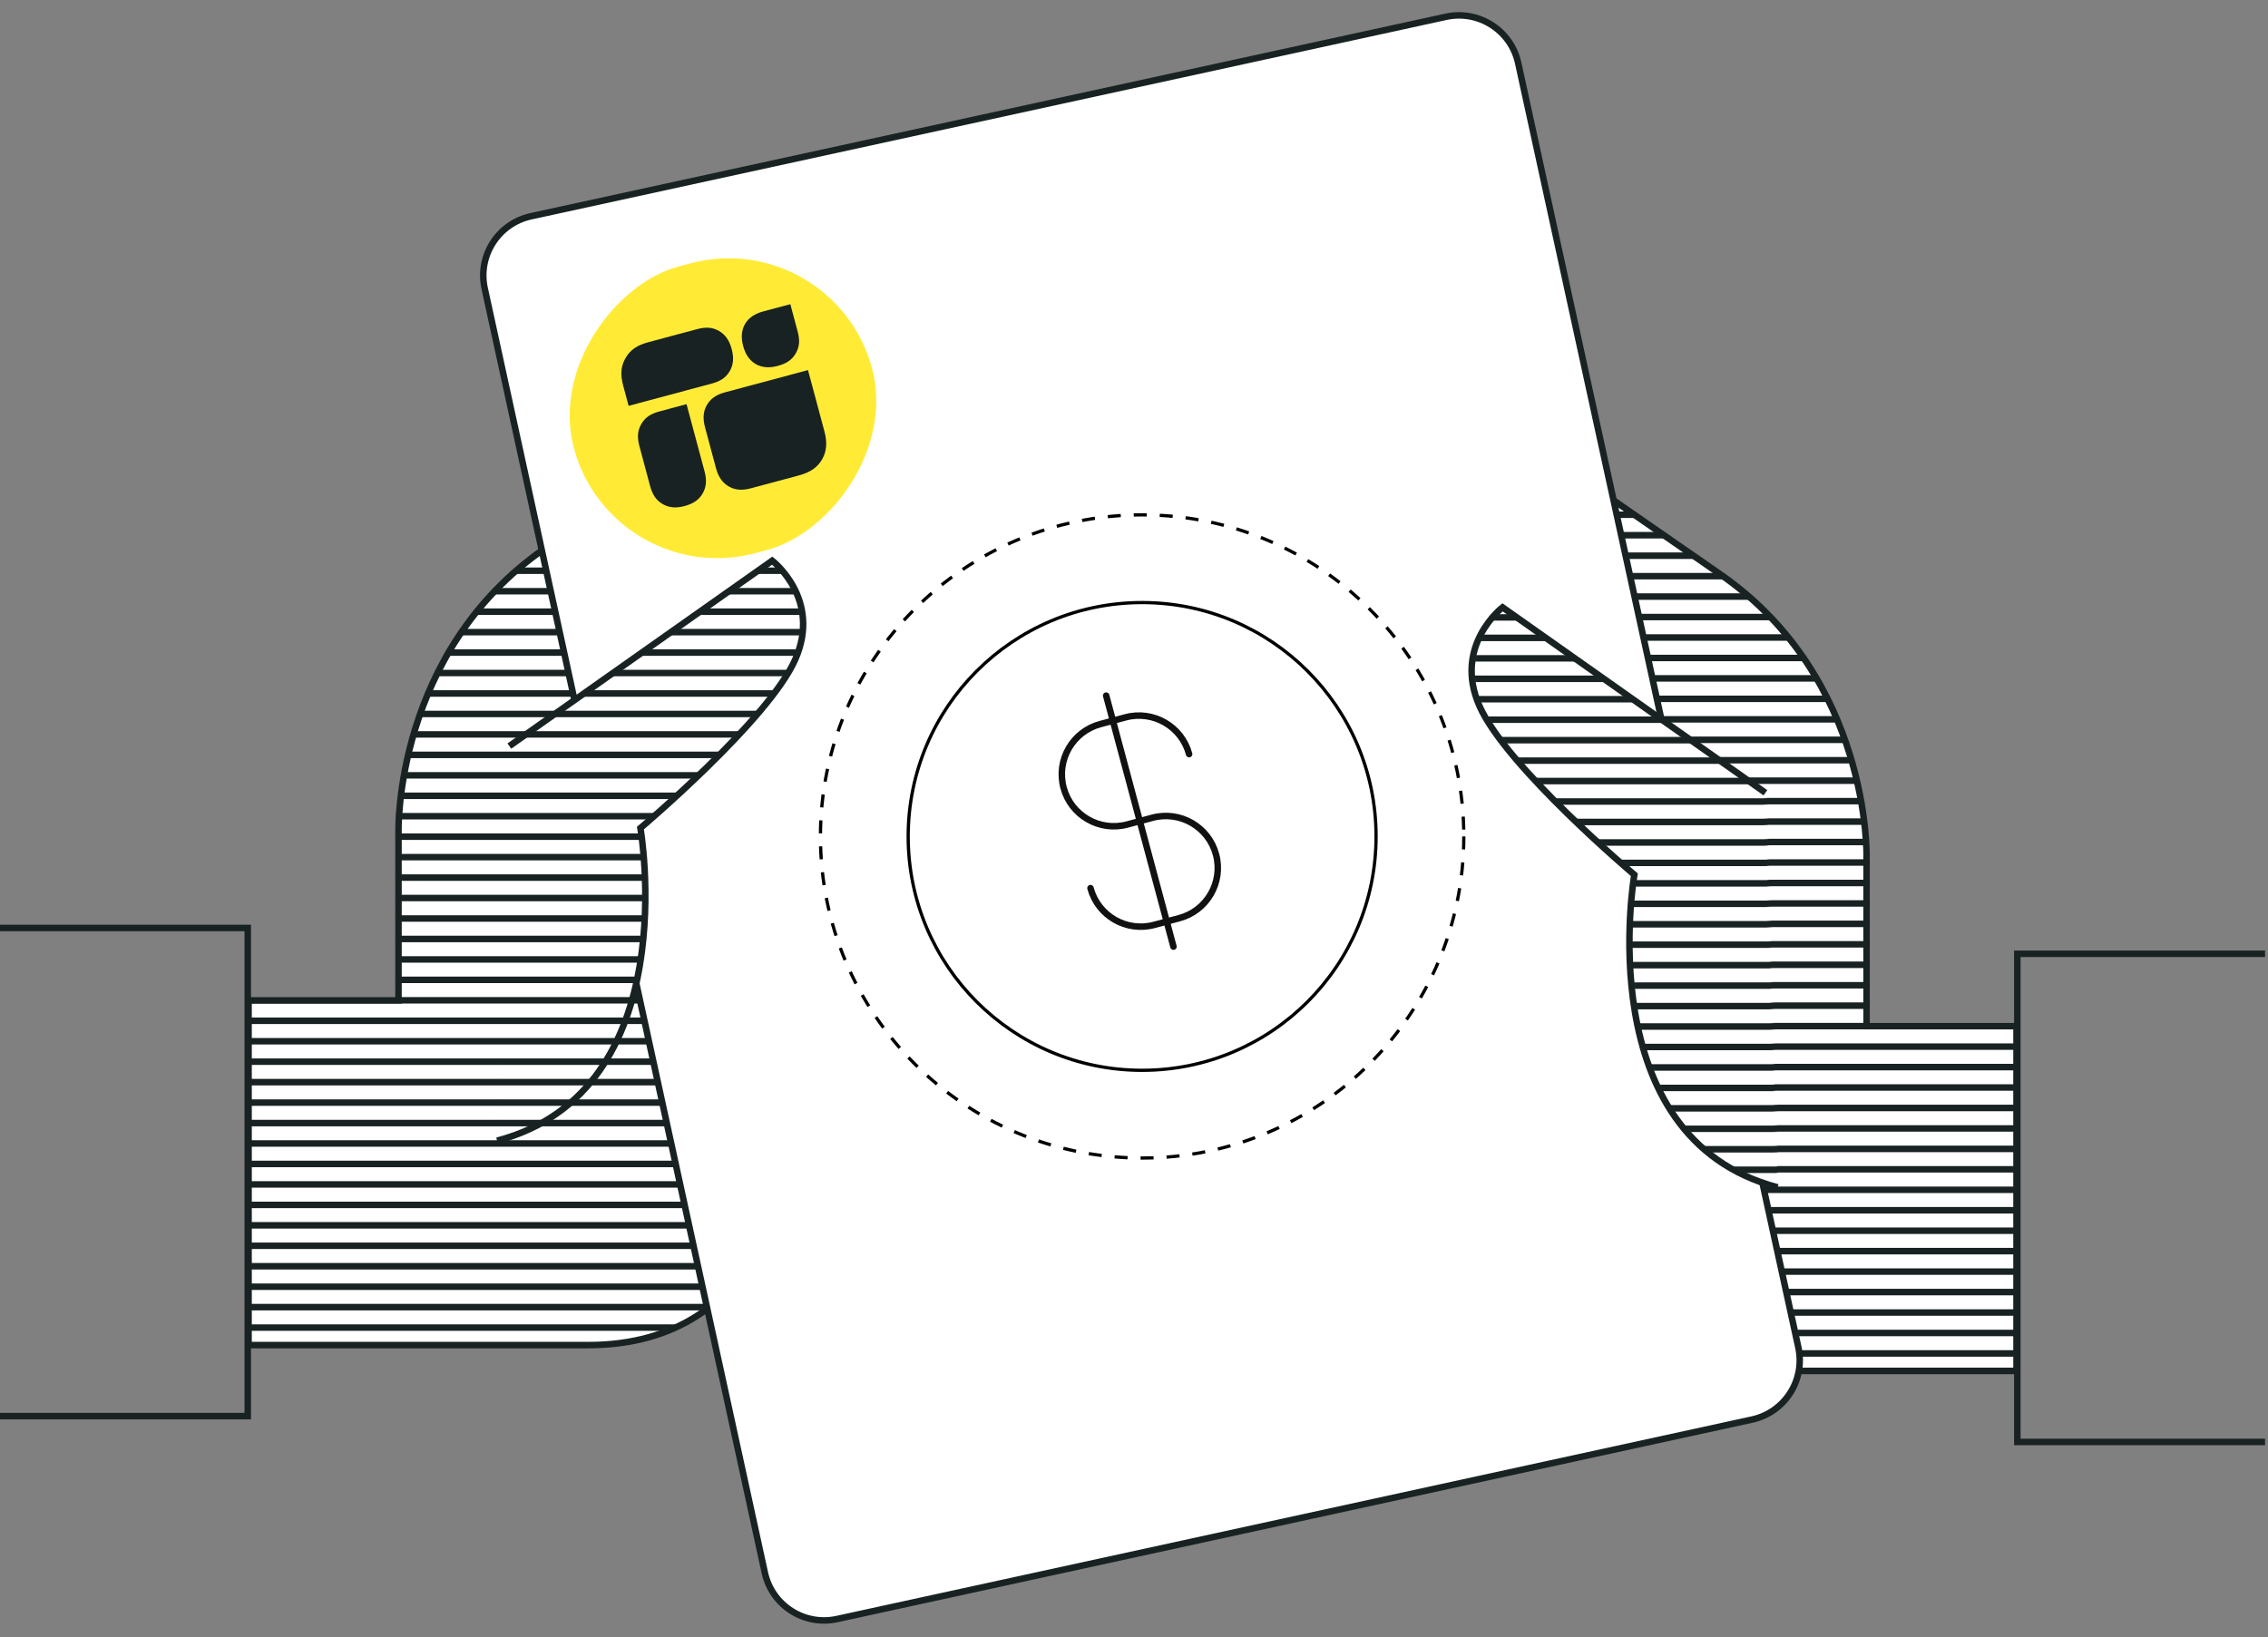 <svg width="698" height="504" viewBox="0 0 698 504" fill="none" xmlns="http://www.w3.org/2000/svg">
<rect x="0" y="0" width="698" height="504" fill="#808080" stroke="none"/>
<path d="M76.5 307.963L122.645 307.963L122.645 255.934C122.645 255.934 121.317 200.944 167.689 168.827C207.474 141.285 264.647 101.613 280.098 90.869C282.395 89.275 285.527 90.091 286.818 92.559C290.348 99.354 294.828 112.793 284.084 125.112C268.918 142.499 244.83 158.558 244.83 158.558L290.823 170.592L327.818 170.592C330.21 170.592 332.051 172.737 331.652 175.11C330.172 183.955 325.483 202.709 312.196 202.709L328.217 202.709C330.476 202.709 332.26 204.626 332.089 206.866C331.482 214.649 328.767 230.897 316.657 233.934L321.877 233.934C324.193 233.934 325.996 235.946 325.73 238.243C324.629 247.639 319.352 269.164 293.898 269.164L242.173 269.164L242.173 358.795C242.173 358.795 236.384 414.089 181.071 414.089L76.5 414.089L76.5 307.944L76.5 307.963Z" fill="white" stroke="#192222" stroke-width="2" stroke-miterlimit="10"/>
<path d="M-6.56885e-06 285.678L48.821 285.678L76.249 285.678L76.249 435.956L0 435.956" stroke="#192222" stroke-width="2" stroke-miterlimit="10"/>
<mask id="mask0_105_368" style="mask-type:luminance" maskUnits="userSpaceOnUse" x="72" y="90" width="260" height="325">
<path d="M72 307.963L122.396 307.963L122.396 255.934C122.396 255.934 121.068 200.944 167.44 168.827C207.225 141.285 264.398 101.613 279.849 90.869C282.146 89.275 285.278 90.091 286.569 92.559C290.099 99.354 294.579 112.793 283.835 125.112C268.669 142.5 244.581 158.558 244.581 158.558L290.574 170.592L327.569 170.592C329.961 170.592 331.802 172.737 331.403 175.11C329.923 183.955 325.234 202.709 311.947 202.709L327.968 202.709C330.226 202.709 332.011 204.626 331.84 206.866C331.232 214.649 328.518 230.897 316.408 233.934L321.628 233.934C323.944 233.934 325.747 235.946 325.481 238.243C324.38 247.639 319.103 269.164 293.649 269.164L241.924 269.164L241.924 358.796C241.924 358.796 236.134 414.089 180.822 414.089L72 414.089L72 307.944L72 307.963Z" fill="white"/>
</mask>
<g mask="url(#mask0_105_368)">
<path d="M77.201 415.006L324.741 415.006" stroke="#192222" stroke-width="2" stroke-miterlimit="10" stroke-linecap="round"/>
<path d="M77.201 408.704L324.741 408.704" stroke="#192222" stroke-width="2" stroke-miterlimit="10" stroke-linecap="round"/>
<path d="M77.201 402.402L324.741 402.402" stroke="#192222" stroke-width="2" stroke-miterlimit="10" stroke-linecap="round"/>
<path d="M77.201 396.12L324.741 396.12" stroke="#192222" stroke-width="2" stroke-miterlimit="10" stroke-linecap="round"/>
<path d="M77.201 389.818L324.741 389.818" stroke="#192222" stroke-width="2" stroke-miterlimit="10" stroke-linecap="round"/>
<path d="M77.201 383.516L324.741 383.516" stroke="#192222" stroke-width="2" stroke-miterlimit="10" stroke-linecap="round"/>
<path d="M77.201 377.214L324.741 377.214" stroke="#192222" stroke-width="2" stroke-miterlimit="10" stroke-linecap="round"/>
<path d="M77.201 370.931L324.741 370.931" stroke="#192222" stroke-width="2" stroke-miterlimit="10" stroke-linecap="round"/>
<path d="M77.201 364.629L324.741 364.629" stroke="#192222" stroke-width="2" stroke-miterlimit="10" stroke-linecap="round"/>
<path d="M77.201 358.327L324.741 358.327" stroke="#192222" stroke-width="2" stroke-miterlimit="10" stroke-linecap="round"/>
<path d="M77.201 352.025L324.741 352.025" stroke="#192222" stroke-width="2" stroke-miterlimit="10" stroke-linecap="round"/>
<path d="M77.201 345.742L324.741 345.742" stroke="#192222" stroke-width="2" stroke-miterlimit="10" stroke-linecap="round"/>
<path d="M77.201 339.44L324.741 339.44" stroke="#192222" stroke-width="2" stroke-miterlimit="10" stroke-linecap="round"/>
<path d="M77.201 333.138L324.741 333.138" stroke="#192222" stroke-width="2" stroke-miterlimit="10" stroke-linecap="round"/>
<path d="M77.201 326.836L324.741 326.836" stroke="#192222" stroke-width="2" stroke-miterlimit="10" stroke-linecap="round"/>
<path d="M77.201 320.553L324.741 320.553" stroke="#192222" stroke-width="2" stroke-miterlimit="10" stroke-linecap="round"/>
<path d="M77.201 314.252L324.741 314.252" stroke="#192222" stroke-width="2" stroke-miterlimit="10" stroke-linecap="round"/>
<path d="M77.201 307.95L324.741 307.95" stroke="#192222" stroke-width="2" stroke-miterlimit="10" stroke-linecap="round"/>
<path d="M77.201 301.648L324.741 301.648" stroke="#192222" stroke-width="2" stroke-miterlimit="10" stroke-linecap="round"/>
<path d="M77.201 295.365L324.741 295.365" stroke="#192222" stroke-width="2" stroke-miterlimit="10" stroke-linecap="round"/>
<path d="M77.201 289.063L324.741 289.063" stroke="#192222" stroke-width="2" stroke-miterlimit="10" stroke-linecap="round"/>
<path d="M77.201 282.761L324.741 282.761" stroke="#192222" stroke-width="2" stroke-miterlimit="10" stroke-linecap="round"/>
<path d="M77.201 276.459L324.741 276.459" stroke="#192222" stroke-width="2" stroke-miterlimit="10" stroke-linecap="round"/>
<path d="M77.201 270.176L324.741 270.176" stroke="#192222" stroke-width="2" stroke-miterlimit="10" stroke-linecap="round"/>
<path d="M77.201 263.874L324.741 263.874" stroke="#192222" stroke-width="2" stroke-miterlimit="10" stroke-linecap="round"/>
<path d="M77.201 257.572L324.741 257.572" stroke="#192222" stroke-width="2" stroke-miterlimit="10" stroke-linecap="round"/>
<path d="M77.201 251.27L324.741 251.27" stroke="#192222" stroke-width="2" stroke-miterlimit="10" stroke-linecap="round"/>
<path d="M77.201 244.988L324.741 244.988" stroke="#192222" stroke-width="2" stroke-miterlimit="10" stroke-linecap="round"/>
<path d="M77.201 238.686L324.741 238.686" stroke="#192222" stroke-width="2" stroke-miterlimit="10" stroke-linecap="round"/>
<path d="M77.201 232.384L324.741 232.384" stroke="#192222" stroke-width="2" stroke-miterlimit="10" stroke-linecap="round"/>
<path d="M77.201 226.082L324.741 226.082" stroke="#192222" stroke-width="2" stroke-miterlimit="10" stroke-linecap="round"/>
<path d="M77.201 219.799L324.741 219.799" stroke="#192222" stroke-width="2" stroke-miterlimit="10" stroke-linecap="round"/>
<path d="M77.201 213.497L324.741 213.497" stroke="#192222" stroke-width="2" stroke-miterlimit="10" stroke-linecap="round"/>
<path d="M77.201 207.195L324.741 207.195" stroke="#192222" stroke-width="2" stroke-miterlimit="10" stroke-linecap="round"/>
<path d="M77.201 200.893L324.741 200.893" stroke="#192222" stroke-width="2" stroke-miterlimit="10" stroke-linecap="round"/>
<path d="M77.201 194.61L324.741 194.61" stroke="#192222" stroke-width="2" stroke-miterlimit="10" stroke-linecap="round"/>
<path d="M77.201 188.308L324.741 188.308" stroke="#192222" stroke-width="2" stroke-miterlimit="10" stroke-linecap="round"/>
<path d="M77.201 182.006L324.741 182.006" stroke="#192222" stroke-width="2" stroke-miterlimit="10" stroke-linecap="round"/>
<path d="M77.201 175.705L324.741 175.705" stroke="#192222" stroke-width="2" stroke-miterlimit="10" stroke-linecap="round"/>
<path d="M77.201 169.421L324.741 169.421" stroke="#192222" stroke-width="2" stroke-miterlimit="10" stroke-linecap="round"/>
<path d="M77.201 163.12L324.741 163.12" stroke="#192222" stroke-width="2" stroke-miterlimit="10" stroke-linecap="round"/>
<path d="M77.201 156.818L324.741 156.818" stroke="#192222" stroke-width="2" stroke-miterlimit="10" stroke-linecap="round"/>
<path d="M77.201 150.516L324.741 150.516" stroke="#192222" stroke-width="2" stroke-miterlimit="10" stroke-linecap="round"/>
<path d="M77.201 144.233L324.741 144.233" stroke="#192222" stroke-width="2" stroke-miterlimit="10" stroke-linecap="round"/>
<path d="M77.201 137.931L324.741 137.931" stroke="#192222" stroke-width="2" stroke-miterlimit="10" stroke-linecap="round"/>
<path d="M77.201 131.629L324.741 131.629" stroke="#192222" stroke-width="2" stroke-miterlimit="10" stroke-linecap="round"/>
<path d="M77.201 125.327L324.741 125.327" stroke="#192222" stroke-width="2" stroke-miterlimit="10" stroke-linecap="round"/>
<path d="M77.201 119.025L324.741 119.025" stroke="#192222" stroke-width="2" stroke-miterlimit="10" stroke-linecap="round"/>
<path d="M77.201 112.742L324.741 112.742" stroke="#192222" stroke-width="2" stroke-miterlimit="10" stroke-linecap="round"/>
<path d="M77.201 106.44L324.741 106.44" stroke="#192222" stroke-width="2" stroke-miterlimit="10" stroke-linecap="round"/>
</g>
<path d="M620.6 315.914L574.455 315.914L574.455 263.885C574.455 263.885 575.784 208.895 529.411 176.779C489.626 149.236 432.453 109.564 417.002 98.821C414.705 97.226 411.573 98.043 410.283 100.51C406.752 107.306 402.272 120.745 413.016 133.064C428.182 150.451 452.27 166.509 452.27 166.509L406.277 178.544L369.282 178.544C366.891 178.544 365.049 180.689 365.448 183.061C366.928 191.907 371.617 210.661 384.904 210.661L368.884 210.661C366.625 210.661 364.84 212.578 365.011 214.818C365.619 222.6 368.333 238.849 380.443 241.886L375.223 241.886C372.908 241.886 371.104 243.898 371.37 246.194C372.471 255.59 377.748 277.116 403.202 277.116L454.927 277.116L454.927 366.747C454.927 366.747 460.717 422.041 516.029 422.041L620.6 422.041L620.6 315.895L620.6 315.914Z" fill="white" stroke="#192222" stroke-width="2" stroke-miterlimit="10"/>
<path d="M697.1 293.63L648.28 293.63L620.851 293.63L620.851 443.907L697.1 443.907" stroke="#192222" stroke-width="2" stroke-miterlimit="10"/>
<mask id="mask1_105_368" style="mask-type:luminance" maskUnits="userSpaceOnUse" x="365" y="98" width="261" height="325">
<path d="M625.1 315.914L574.704 315.914L574.704 263.885C574.704 263.885 576.033 208.896 529.661 176.779C489.875 149.236 432.702 109.565 417.251 98.821C414.954 97.227 411.822 98.043 410.532 100.51C407.001 107.306 402.521 120.745 413.265 133.064C428.431 150.451 452.519 166.51 452.519 166.51L406.527 178.544L369.531 178.544C367.14 178.544 365.298 180.689 365.697 183.062C367.178 191.907 371.866 210.661 385.153 210.661L369.133 210.661C366.874 210.661 365.09 212.578 365.261 214.818C365.868 222.6 368.582 238.849 380.693 241.886L375.473 241.886C373.157 241.886 371.354 243.898 371.619 246.195C372.72 255.59 377.997 277.116 403.452 277.116L455.177 277.116L455.177 366.747C455.177 366.747 460.966 422.041 516.279 422.041L625.1 422.041L625.1 315.895L625.1 315.914Z" fill="white"/>
</mask>
<g mask="url(#mask1_105_368)">
<path d="M619.899 422.958L372.36 422.958" stroke="#192222" stroke-width="2" stroke-miterlimit="10" stroke-linecap="round"/>
<path d="M619.899 416.656L372.36 416.656" stroke="#192222" stroke-width="2" stroke-miterlimit="10" stroke-linecap="round"/>
<path d="M619.899 410.354L372.36 410.354" stroke="#192222" stroke-width="2" stroke-miterlimit="10" stroke-linecap="round"/>
<path d="M619.899 404.071L372.36 404.071" stroke="#192222" stroke-width="2" stroke-miterlimit="10" stroke-linecap="round"/>
<path d="M619.899 397.769L372.36 397.769" stroke="#192222" stroke-width="2" stroke-miterlimit="10" stroke-linecap="round"/>
<path d="M619.899 391.467L372.36 391.467" stroke="#192222" stroke-width="2" stroke-miterlimit="10" stroke-linecap="round"/>
<path d="M619.899 385.165L372.36 385.165" stroke="#192222" stroke-width="2" stroke-miterlimit="10" stroke-linecap="round"/>
<path d="M619.899 378.882L372.36 378.882" stroke="#192222" stroke-width="2" stroke-miterlimit="10" stroke-linecap="round"/>
<path d="M619.899 372.58L372.36 372.58" stroke="#192222" stroke-width="2" stroke-miterlimit="10" stroke-linecap="round"/>
<path d="M619.899 366.279L372.36 366.279" stroke="#192222" stroke-width="2" stroke-miterlimit="10" stroke-linecap="round"/>
<path d="M619.899 359.977L372.36 359.976" stroke="#192222" stroke-width="2" stroke-miterlimit="10" stroke-linecap="round"/>
<path d="M619.899 353.694L372.36 353.694" stroke="#192222" stroke-width="2" stroke-miterlimit="10" stroke-linecap="round"/>
<path d="M619.899 347.392L372.36 347.392" stroke="#192222" stroke-width="2" stroke-miterlimit="10" stroke-linecap="round"/>
<path d="M619.899 341.09L372.36 341.09" stroke="#192222" stroke-width="2" stroke-miterlimit="10" stroke-linecap="round"/>
<path d="M619.899 334.788L372.36 334.788" stroke="#192222" stroke-width="2" stroke-miterlimit="10" stroke-linecap="round"/>
<path d="M619.899 328.505L372.36 328.505" stroke="#192222" stroke-width="2" stroke-miterlimit="10" stroke-linecap="round"/>
<path d="M619.899 322.203L372.36 322.203" stroke="#192222" stroke-width="2" stroke-miterlimit="10" stroke-linecap="round"/>
<path d="M619.899 315.901L372.36 315.901" stroke="#192222" stroke-width="2" stroke-miterlimit="10" stroke-linecap="round"/>
<path d="M619.899 309.599L372.36 309.599" stroke="#192222" stroke-width="2" stroke-miterlimit="10" stroke-linecap="round"/>
<path d="M619.899 303.316L372.36 303.316" stroke="#192222" stroke-width="2" stroke-miterlimit="10" stroke-linecap="round"/>
<path d="M619.899 297.014L372.36 297.014" stroke="#192222" stroke-width="2" stroke-miterlimit="10" stroke-linecap="round"/>
<path d="M619.899 290.712L372.36 290.712" stroke="#192222" stroke-width="2" stroke-miterlimit="10" stroke-linecap="round"/>
<path d="M619.899 284.411L372.36 284.411" stroke="#192222" stroke-width="2" stroke-miterlimit="10" stroke-linecap="round"/>
<path d="M619.899 278.128L372.36 278.128" stroke="#192222" stroke-width="2" stroke-miterlimit="10" stroke-linecap="round"/>
<path d="M619.899 271.826L372.36 271.826" stroke="#192222" stroke-width="2" stroke-miterlimit="10" stroke-linecap="round"/>
<path d="M619.899 265.524L372.36 265.524" stroke="#192222" stroke-width="2" stroke-miterlimit="10" stroke-linecap="round"/>
<path d="M619.899 259.222L372.36 259.222" stroke="#192222" stroke-width="2" stroke-miterlimit="10" stroke-linecap="round"/>
<path d="M619.899 252.939L372.36 252.939" stroke="#192222" stroke-width="2" stroke-miterlimit="10" stroke-linecap="round"/>
<path d="M619.899 246.637L372.36 246.637" stroke="#192222" stroke-width="2" stroke-miterlimit="10" stroke-linecap="round"/>
<path d="M619.899 240.335L372.36 240.335" stroke="#192222" stroke-width="2" stroke-miterlimit="10" stroke-linecap="round"/>
<path d="M619.899 234.033L372.36 234.033" stroke="#192222" stroke-width="2" stroke-miterlimit="10" stroke-linecap="round"/>
<path d="M619.899 227.75L372.36 227.75" stroke="#192222" stroke-width="2" stroke-miterlimit="10" stroke-linecap="round"/>
<path d="M619.899 221.448L372.36 221.448" stroke="#192222" stroke-width="2" stroke-miterlimit="10" stroke-linecap="round"/>
<path d="M619.899 215.147L372.36 215.147" stroke="#192222" stroke-width="2" stroke-miterlimit="10" stroke-linecap="round"/>
<path d="M619.899 208.845L372.36 208.845" stroke="#192222" stroke-width="2" stroke-miterlimit="10" stroke-linecap="round"/>
<path d="M619.899 202.562L372.36 202.562" stroke="#192222" stroke-width="2" stroke-miterlimit="10" stroke-linecap="round"/>
<path d="M619.899 196.26L372.36 196.26" stroke="#192222" stroke-width="2" stroke-miterlimit="10" stroke-linecap="round"/>
<path d="M619.899 189.958L372.36 189.958" stroke="#192222" stroke-width="2" stroke-miterlimit="10" stroke-linecap="round"/>
<path d="M619.899 183.656L372.36 183.656" stroke="#192222" stroke-width="2" stroke-miterlimit="10" stroke-linecap="round"/>
<path d="M619.899 177.373L372.36 177.373" stroke="#192222" stroke-width="2" stroke-miterlimit="10" stroke-linecap="round"/>
<path d="M619.899 171.071L372.36 171.071" stroke="#192222" stroke-width="2" stroke-miterlimit="10" stroke-linecap="round"/>
<path d="M619.899 164.769L372.36 164.769" stroke="#192222" stroke-width="2" stroke-miterlimit="10" stroke-linecap="round"/>
<path d="M619.899 158.467L372.36 158.467" stroke="#192222" stroke-width="2" stroke-miterlimit="10" stroke-linecap="round"/>
<path d="M619.899 152.184L372.36 152.184" stroke="#192222" stroke-width="2" stroke-miterlimit="10" stroke-linecap="round"/>
<path d="M619.899 145.883L372.36 145.883" stroke="#192222" stroke-width="2" stroke-miterlimit="10" stroke-linecap="round"/>
<path d="M619.899 139.58L372.36 139.58" stroke="#192222" stroke-width="2" stroke-miterlimit="10" stroke-linecap="round"/>
<path d="M619.899 133.279L372.36 133.279" stroke="#192222" stroke-width="2" stroke-miterlimit="10" stroke-linecap="round"/>
<path d="M619.899 126.977L372.36 126.977" stroke="#192222" stroke-width="2" stroke-miterlimit="10" stroke-linecap="round"/>
<path d="M619.899 120.694L372.36 120.694" stroke="#192222" stroke-width="2" stroke-miterlimit="10" stroke-linecap="round"/>
<path d="M619.899 114.392L372.36 114.392" stroke="#192222" stroke-width="2" stroke-miterlimit="10" stroke-linecap="round"/>
</g>
<path d="M235.385 484.166L149.167 88.787C146.971 78.716 153.355 68.77 163.426 66.574L445.026 5.167C455.098 2.971 465.043 9.355 467.24 19.427L553.458 414.805C555.654 424.877 549.27 434.822 539.198 437.018L257.598 498.425C247.527 500.622 237.581 494.237 235.385 484.166Z" fill="white" stroke="#192222" stroke-width="2"/>
<rect x="188.44" y="182.084" width="91.346" height="95" rx="45.673" transform="rotate(-105 188.44 182.084)" fill="#FFEB36"/>
<path d="M225.186 107.464C224.469 104.788 223.237 103.023 221.31 101.903C219.333 100.76 217.314 100.583 214.566 101.32L199.468 105.365C196.023 106.288 193.944 107.739 192.514 110.23C191.082 112.714 190.863 115.246 191.787 118.697L193.461 124.943L219.058 118.084C221.806 117.348 223.468 116.192 224.607 114.207C225.717 112.28 225.902 110.135 225.183 107.453L225.186 107.464Z" fill="#192222"/>
<path d="M216.258 151.884C217.398 149.894 217.569 147.859 216.827 145.088L211.289 124.421L202.91 126.667C200.158 127.404 198.494 128.566 197.356 130.562C196.217 132.552 196.045 134.587 196.788 137.358L200.064 149.586C200.807 152.357 201.967 154.035 203.955 155.187C205.885 156.311 208.03 156.502 210.712 155.784C213.393 155.065 215.15 153.828 216.265 151.889L216.258 151.884Z" fill="#192222"/>
<path d="M246.037 146.306C249.408 145.402 251.626 143.841 253.022 141.399C254.417 138.957 254.645 136.23 253.735 132.834L248.67 113.932L223.109 120.781C220.426 121.5 218.659 122.744 217.541 124.691C216.429 126.637 216.247 128.805 216.973 131.518L220.347 144.109C221.073 146.817 222.314 148.603 224.252 149.738C226.188 150.867 228.34 151.06 231.029 150.34L246.04 146.318L246.037 146.306Z" fill="#192222"/>
<path d="M239.379 112.633C242.117 111.899 243.774 110.748 244.91 108.774C246.047 106.805 246.222 104.793 245.488 102.056L243.233 93.639L234.812 95.895C232.22 96.59 230.359 97.889 229.281 99.754C228.204 101.619 228.009 103.88 228.703 106.472L228.725 106.554C229.42 109.145 230.719 111.006 232.585 112.082C234.45 113.159 236.712 113.354 239.304 112.659L239.386 112.637L239.379 112.633Z" fill="#192222"/>
<mask id="mask2_105_368" style="mask-type:luminance" maskUnits="userSpaceOnUse" x="152" y="172" width="96" height="180">
<path d="M152.997 351.146C211.252 335.809 197.11 254.909 197.11 254.909C197.11 254.909 236.497 221.653 244.754 203.013C253.011 184.373 237.674 172.585 237.674 172.585L156.774 229.663L152.997 351.127L152.997 351.146Z" fill="white"/>
</mask>
<g mask="url(#mask2_105_368)">
<path d="M152.997 121.531L152.997 373.778L269.507 373.778L269.507 121.531L152.997 121.531Z" fill="white"/>
<path d="M77.45 352.025L324.99 352.025" stroke="#192222" stroke-width="2" stroke-miterlimit="10" stroke-linecap="round"/>
<path d="M77.45 345.742L324.99 345.742" stroke="#192222" stroke-width="2" stroke-miterlimit="10" stroke-linecap="round"/>
<path d="M77.45 339.44L324.99 339.44" stroke="#192222" stroke-width="2" stroke-miterlimit="10" stroke-linecap="round"/>
<path d="M77.45 333.138L324.99 333.138" stroke="#192222" stroke-width="2" stroke-miterlimit="10" stroke-linecap="round"/>
<path d="M77.45 326.836L324.99 326.836" stroke="#192222" stroke-width="2" stroke-miterlimit="10" stroke-linecap="round"/>
<path d="M77.45 320.553L324.99 320.553" stroke="#192222" stroke-width="2" stroke-miterlimit="10" stroke-linecap="round"/>
<path d="M77.45 314.251L324.99 314.251" stroke="#192222" stroke-width="2" stroke-miterlimit="10" stroke-linecap="round"/>
<path d="M77.45 307.949L324.99 307.949" stroke="#192222" stroke-width="2" stroke-miterlimit="10" stroke-linecap="round"/>
<path d="M77.45 301.648L324.99 301.648" stroke="#192222" stroke-width="2" stroke-miterlimit="10" stroke-linecap="round"/>
<path d="M77.45 295.365L324.99 295.365" stroke="#192222" stroke-width="2" stroke-miterlimit="10" stroke-linecap="round"/>
<path d="M77.45 289.063L324.99 289.063" stroke="#192222" stroke-width="2" stroke-miterlimit="10" stroke-linecap="round"/>
<path d="M77.45 282.761L324.99 282.761" stroke="#192222" stroke-width="2" stroke-miterlimit="10" stroke-linecap="round"/>
<path d="M77.45 276.459L324.99 276.459" stroke="#192222" stroke-width="2" stroke-miterlimit="10" stroke-linecap="round"/>
<path d="M77.45 270.176L324.99 270.176" stroke="#192222" stroke-width="2" stroke-miterlimit="10" stroke-linecap="round"/>
<path d="M77.45 263.874L324.99 263.874" stroke="#192222" stroke-width="2" stroke-miterlimit="10" stroke-linecap="round"/>
<path d="M77.45 257.572L324.99 257.572" stroke="#192222" stroke-width="2" stroke-miterlimit="10" stroke-linecap="round"/>
<path d="M77.45 251.27L324.99 251.27" stroke="#192222" stroke-width="2" stroke-miterlimit="10" stroke-linecap="round"/>
<path d="M77.45 244.987L324.99 244.987" stroke="#192222" stroke-width="2" stroke-miterlimit="10" stroke-linecap="round"/>
<path d="M77.45 238.685L324.99 238.685" stroke="#192222" stroke-width="2" stroke-miterlimit="10" stroke-linecap="round"/>
<path d="M77.45 232.384L324.99 232.384" stroke="#192222" stroke-width="2" stroke-miterlimit="10" stroke-linecap="round"/>
<path d="M77.45 226.082L324.99 226.082" stroke="#192222" stroke-width="2" stroke-miterlimit="10" stroke-linecap="round"/>
<path d="M77.45 219.799L324.99 219.799" stroke="#192222" stroke-width="2" stroke-miterlimit="10" stroke-linecap="round"/>
<path d="M77.45 213.497L324.99 213.497" stroke="#192222" stroke-width="2" stroke-miterlimit="10" stroke-linecap="round"/>
<path d="M77.45 207.195L324.99 207.195" stroke="#192222" stroke-width="2" stroke-miterlimit="10" stroke-linecap="round"/>
<path d="M77.45 200.893L324.99 200.893" stroke="#192222" stroke-width="2" stroke-miterlimit="10" stroke-linecap="round"/>
<path d="M77.45 194.61L324.99 194.61" stroke="#192222" stroke-width="2" stroke-miterlimit="10" stroke-linecap="round"/>
<path d="M77.45 188.308L324.99 188.308" stroke="#192222" stroke-width="2" stroke-miterlimit="10" stroke-linecap="round"/>
<path d="M77.45 182.006L324.99 182.006" stroke="#192222" stroke-width="2" stroke-miterlimit="10" stroke-linecap="round"/>
<path d="M77.45 175.704L324.99 175.704" stroke="#192222" stroke-width="2" stroke-miterlimit="10" stroke-linecap="round"/>
</g>
<mask id="mask3_105_368" style="mask-type:luminance" maskUnits="userSpaceOnUse" x="452" y="186" width="96" height="180">
<path d="M547.082 365.512C488.827 350.175 502.969 269.275 502.969 269.275C502.969 269.275 463.582 236.019 455.325 217.379C447.068 198.739 462.405 186.952 462.405 186.952L543.305 244.029L547.082 365.493L547.082 365.512Z" fill="white"/>
</mask>
<g mask="url(#mask3_105_368)">
<path d="M547.082 135.897L547.082 388.144L430.572 388.144L430.572 135.897L547.082 135.897Z" fill="white"/>
<path d="M622.629 366.391L375.089 366.391" stroke="#192222" stroke-width="2" stroke-miterlimit="10" stroke-linecap="round"/>
<path d="M622.629 360.108L375.089 360.108" stroke="#192222" stroke-width="2" stroke-miterlimit="10" stroke-linecap="round"/>
<path d="M622.629 353.806L375.089 353.806" stroke="#192222" stroke-width="2" stroke-miterlimit="10" stroke-linecap="round"/>
<path d="M622.629 347.504L375.089 347.504" stroke="#192222" stroke-width="2" stroke-miterlimit="10" stroke-linecap="round"/>
<path d="M622.629 341.203L375.089 341.203" stroke="#192222" stroke-width="2" stroke-miterlimit="10" stroke-linecap="round"/>
<path d="M622.629 334.92L375.089 334.92" stroke="#192222" stroke-width="2" stroke-miterlimit="10" stroke-linecap="round"/>
<path d="M622.629 328.618L375.089 328.618" stroke="#192222" stroke-width="2" stroke-miterlimit="10" stroke-linecap="round"/>
<path d="M622.629 322.316L375.089 322.316" stroke="#192222" stroke-width="2" stroke-miterlimit="10" stroke-linecap="round"/>
<path d="M622.629 316.014L375.089 316.014" stroke="#192222" stroke-width="2" stroke-miterlimit="10" stroke-linecap="round"/>
<path d="M622.629 309.731L375.089 309.731" stroke="#192222" stroke-width="2" stroke-miterlimit="10" stroke-linecap="round"/>
<path d="M622.629 303.429L375.089 303.429" stroke="#192222" stroke-width="2" stroke-miterlimit="10" stroke-linecap="round"/>
<path d="M622.629 297.127L375.089 297.127" stroke="#192222" stroke-width="2" stroke-miterlimit="10" stroke-linecap="round"/>
<path d="M622.629 290.825L375.089 290.825" stroke="#192222" stroke-width="2" stroke-miterlimit="10" stroke-linecap="round"/>
<path d="M622.629 284.542L375.089 284.542" stroke="#192222" stroke-width="2" stroke-miterlimit="10" stroke-linecap="round"/>
<path d="M622.629 278.24L375.089 278.24" stroke="#192222" stroke-width="2" stroke-miterlimit="10" stroke-linecap="round"/>
<path d="M622.629 271.939L375.089 271.939" stroke="#192222" stroke-width="2" stroke-miterlimit="10" stroke-linecap="round"/>
<path d="M622.629 265.637L375.089 265.637" stroke="#192222" stroke-width="2" stroke-miterlimit="10" stroke-linecap="round"/>
<path d="M622.629 259.354L375.089 259.354" stroke="#192222" stroke-width="2" stroke-miterlimit="10" stroke-linecap="round"/>
<path d="M622.629 253.052L375.089 253.052" stroke="#192222" stroke-width="2" stroke-miterlimit="10" stroke-linecap="round"/>
<path d="M622.629 246.75L375.089 246.75" stroke="#192222" stroke-width="2" stroke-miterlimit="10" stroke-linecap="round"/>
<path d="M622.629 240.448L375.089 240.448" stroke="#192222" stroke-width="2" stroke-miterlimit="10" stroke-linecap="round"/>
<path d="M622.629 234.165L375.089 234.165" stroke="#192222" stroke-width="2" stroke-miterlimit="10" stroke-linecap="round"/>
<path d="M622.629 227.863L375.089 227.863" stroke="#192222" stroke-width="2" stroke-miterlimit="10" stroke-linecap="round"/>
<path d="M622.629 221.561L375.089 221.561" stroke="#192222" stroke-width="2" stroke-miterlimit="10" stroke-linecap="round"/>
<path d="M622.629 215.259L375.089 215.259" stroke="#192222" stroke-width="2" stroke-miterlimit="10" stroke-linecap="round"/>
<path d="M622.629 208.976L375.089 208.976" stroke="#192222" stroke-width="2" stroke-miterlimit="10" stroke-linecap="round"/>
<path d="M622.629 202.674L375.089 202.674" stroke="#192222" stroke-width="2" stroke-miterlimit="10" stroke-linecap="round"/>
<path d="M622.629 196.372L375.089 196.372" stroke="#192222" stroke-width="2" stroke-miterlimit="10" stroke-linecap="round"/>
<path d="M622.629 190.071L375.089 190.071" stroke="#192222" stroke-width="2" stroke-miterlimit="10" stroke-linecap="round"/>
</g>
<path d="M543.323 244.048L462.423 186.97C462.423 186.97 447.086 198.758 455.343 217.398C463.6 236.038 502.987 269.294 502.987 269.294C502.987 269.294 488.827 350.194 547.1 365.531" stroke="#192222" stroke-width="2" stroke-miterlimit="10"/>
<path d="M156.756 229.682L237.656 172.604C237.656 172.604 252.993 184.392 244.736 203.032C236.479 221.672 197.092 254.928 197.092 254.928C197.092 254.928 211.252 335.828 152.979 351.165" stroke="#192222" stroke-width="2" stroke-miterlimit="10"/>
<circle cx="351.5" cy="257.5" r="72" stroke="black"/>
<circle cx="351.5" cy="257.5" r="99" stroke="black" stroke-dasharray="4 4"/>
<path d="M365.965 232.157C363.678 223.621 354.905 218.556 346.369 220.843L338.642 222.913C330.106 225.2 325.041 233.974 327.328 242.509C329.615 251.045 338.389 256.11 346.924 253.823L354.651 251.752C363.187 249.465 371.96 254.531 374.247 263.066C376.534 271.602 371.469 280.375 362.934 282.662L355.206 284.733C346.671 287.02 337.897 281.954 335.61 273.419M340.435 214.151L361.141 291.425" stroke="#111111" stroke-width="2" stroke-linecap="round"/>
</svg>
